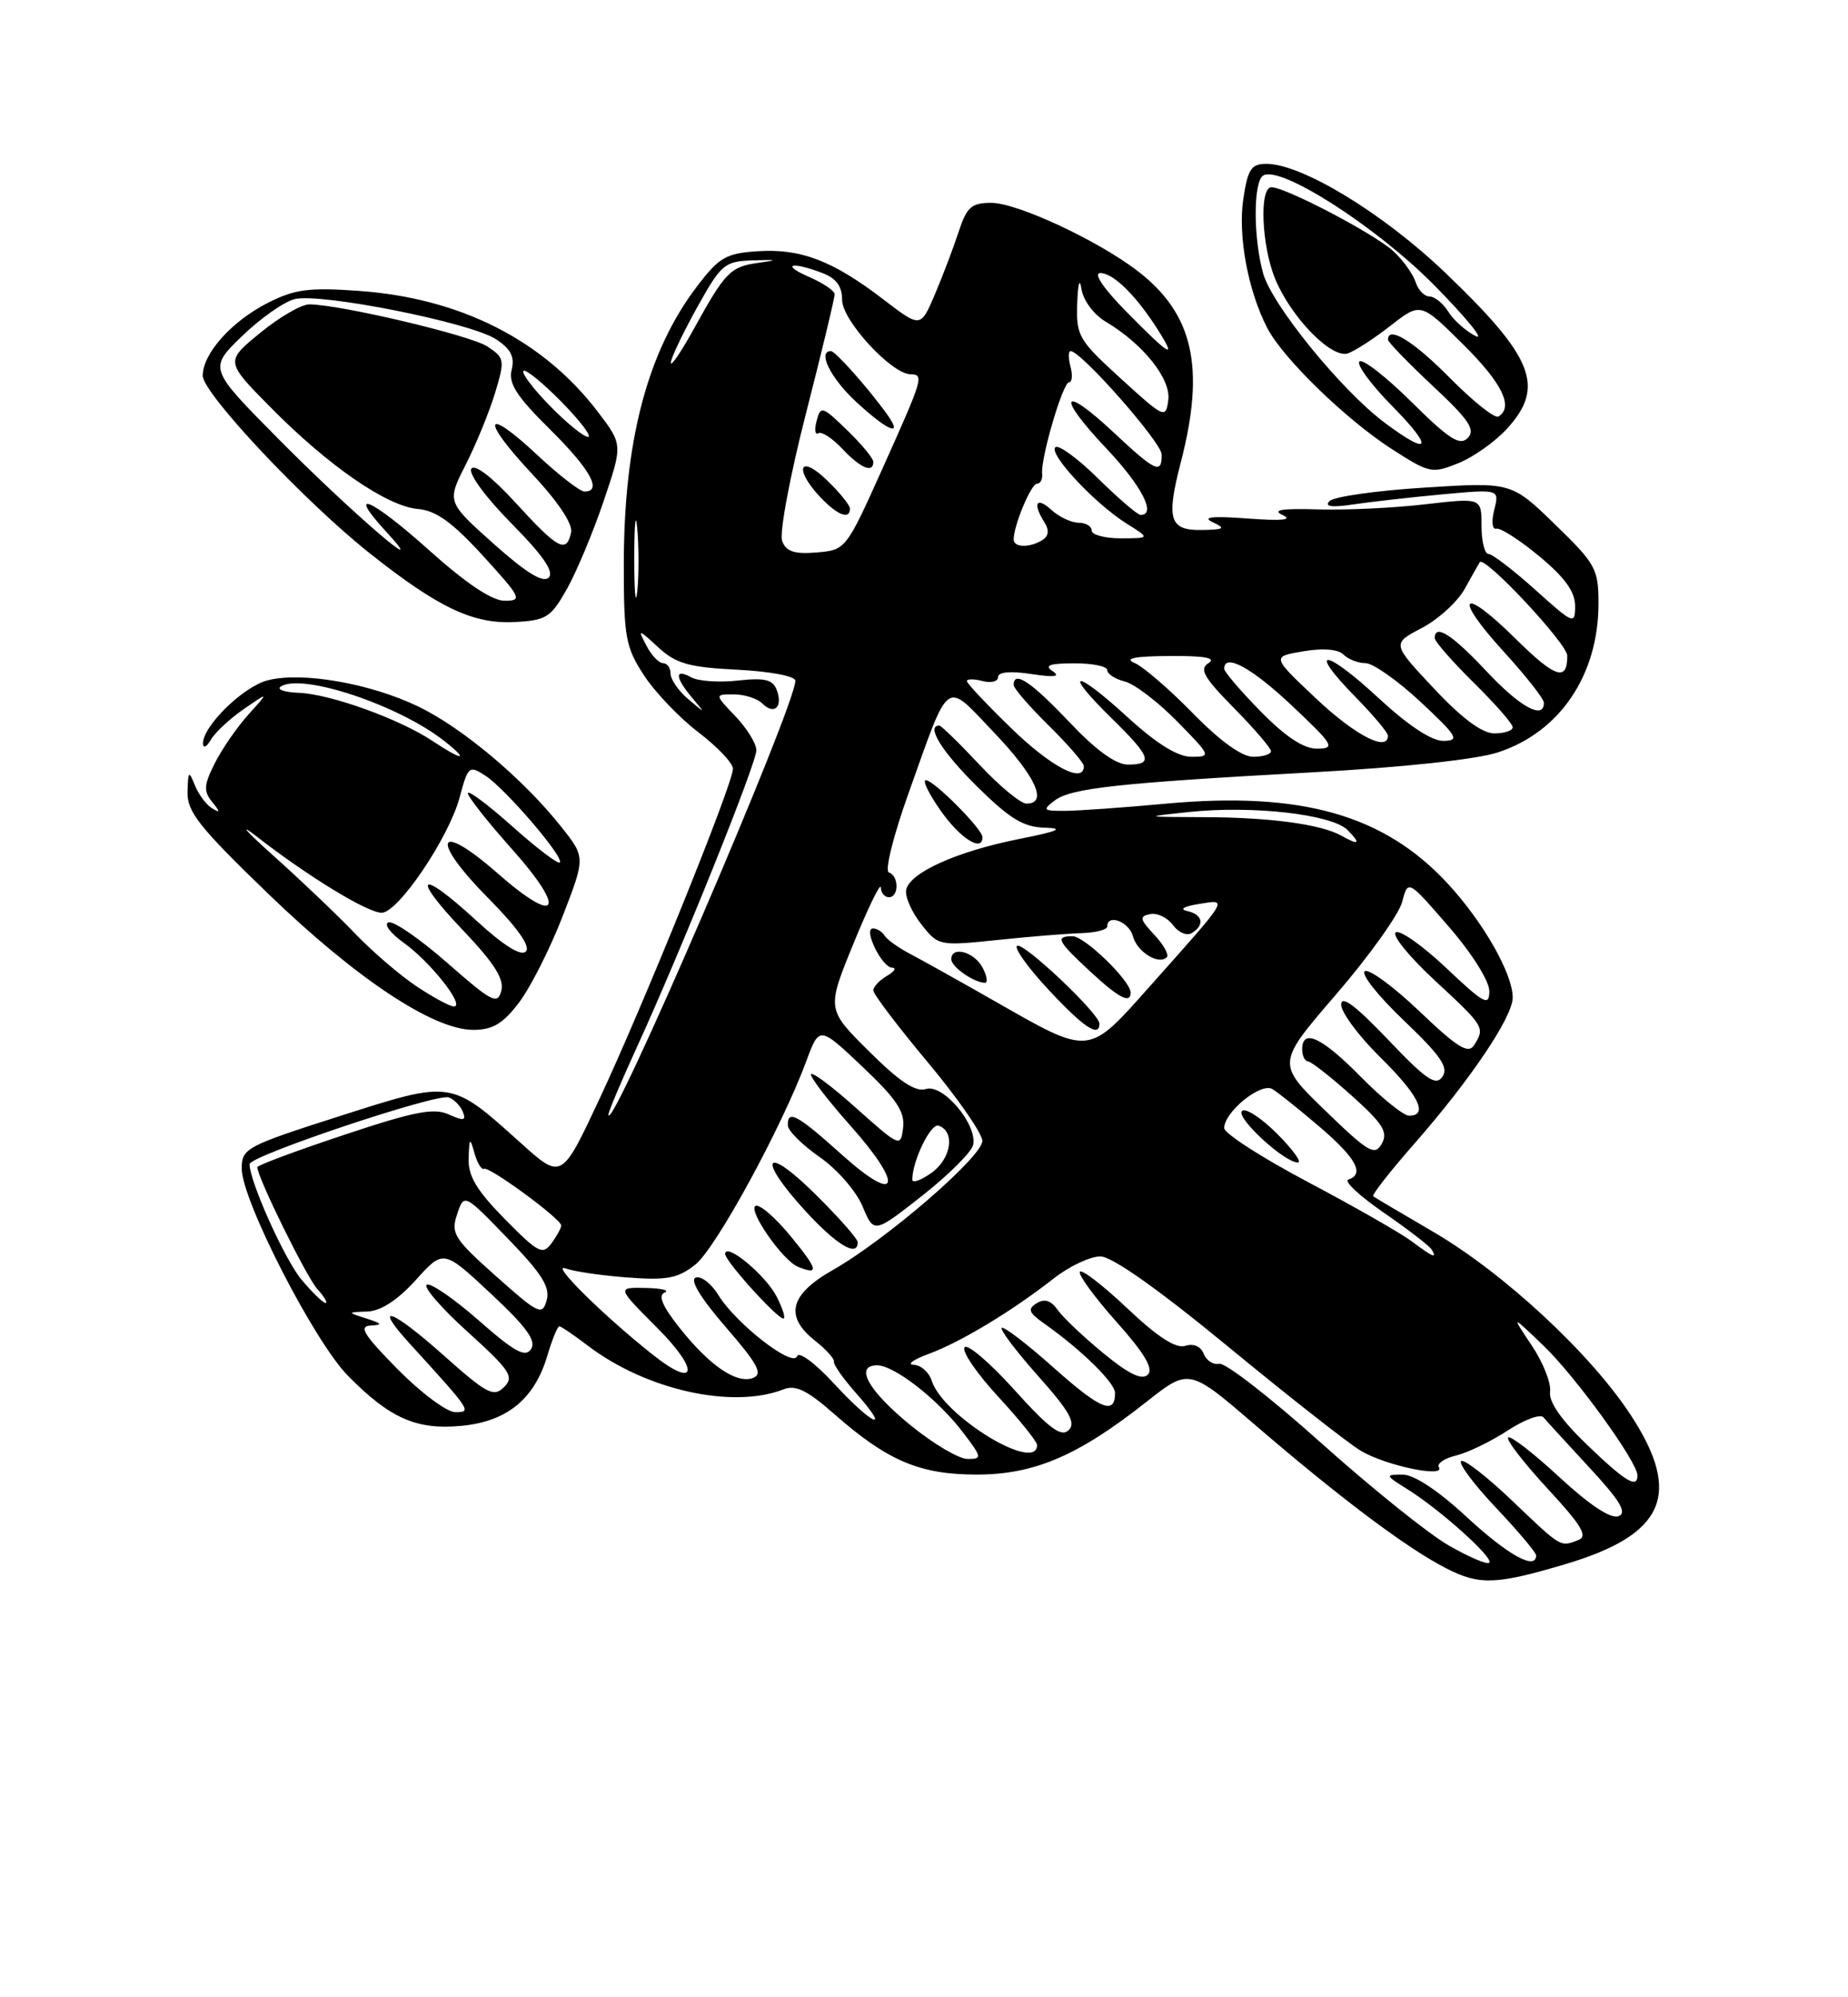 <?xml version="1.0" encoding="UTF-8" standalone="no"?>
<!DOCTYPE svg PUBLIC "-//W3C//DTD SVG 1.1//EN" "http://www.w3.org/Graphics/SVG/1.1/DTD/svg11.dtd" >
<svg xmlns="http://www.w3.org/2000/svg" xmlns:xlink="http://www.w3.org/1999/xlink" version="1.1" viewBox="0 0 237 256">
 <g >
 <path fill="currentColor"
d=" M 200.76 200.48 C 213.47 196.70 215.76 191.56 209.21 181.48 C 204.08 173.58 192.92 163.21 183.83 157.90 C 179.80 155.55 176.32 153.49 176.11 153.33 C 175.89 153.18 178.26 150.15 181.37 146.61 C 188.57 138.40 194.00 130.35 194.00 127.86 C 194.00 124.82 190.25 118.22 185.72 113.31 C 177.54 104.43 166.91 101.41 149.50 103.01 C 144.00 103.52 138.15 103.93 136.50 103.93 C 133.79 103.94 133.67 103.81 135.25 102.61 C 137.35 101.01 143.35 100.36 168.50 98.98 C 179.86 98.36 189.34 97.34 192.09 96.44 C 200.05 93.85 205.00 86.52 205.00 77.34 C 205.00 72.91 204.64 72.27 199.41 67.20 C 193.83 61.79 193.83 61.79 182.66 62.50 C 176.52 62.88 171.05 63.66 170.50 64.23 C 169.82 64.93 170.77 65.07 173.50 64.66 C 175.70 64.33 180.83 63.75 184.90 63.37 C 192.30 62.69 192.30 62.69 191.63 65.35 C 191.25 66.85 191.37 67.90 191.89 67.76 C 192.41 67.62 194.89 69.21 197.41 71.30 C 200.66 73.99 202.00 75.84 202.00 77.64 C 202.00 80.10 201.83 80.03 196.89 75.59 C 194.08 73.07 191.38 71.00 190.89 71.00 C 190.40 71.00 190.00 69.38 190.00 67.40 C 190.00 63.80 190.00 63.80 182.75 64.64 C 178.76 65.11 172.57 65.40 169.00 65.29 C 164.38 65.15 163.08 65.36 164.50 66.02 C 165.86 66.64 164.41 66.79 160.00 66.46 C 155.50 66.12 154.12 66.27 155.50 66.92 C 157.22 67.73 157.04 67.87 154.22 67.93 C 149.97 68.02 149.53 66.62 151.44 59.23 C 154.60 47.04 153.03 40.18 145.84 34.69 C 140.68 30.76 130.44 26.00 127.13 26.00 C 124.58 26.00 123.98 26.53 122.93 29.75 C 122.25 31.81 120.88 35.42 119.88 37.77 C 118.06 42.03 118.06 42.03 113.28 38.37 C 106.82 33.42 102.70 31.84 97.20 32.20 C 93.10 32.47 92.23 32.97 89.38 36.72 C 83.02 45.07 80.00 56.57 80.00 72.44 C 80.00 81.67 80.24 82.96 82.58 86.55 C 84.00 88.72 87.15 92.02 89.58 93.87 C 92.01 95.72 94.00 97.82 94.00 98.54 C 94.00 100.44 82.57 128.71 76.90 140.81 C 72.03 151.21 72.03 151.21 66.83 146.54 C 57.77 138.39 58.04 138.43 43.58 143.05 C 31.54 146.90 31.00 147.19 31.00 149.79 C 31.00 153.82 40.28 171.92 44.61 176.32 C 50.00 181.80 53.42 183.31 59.20 182.75 C 65.01 182.20 68.52 179.34 70.18 173.81 C 70.80 171.71 71.50 170.00 71.73 170.00 C 71.95 170.00 73.58 171.10 75.35 172.45 C 82.83 178.16 93.96 180.64 100.50 178.07 C 102.04 177.47 103.53 178.20 107.00 181.25 C 113.82 187.24 117.95 189.00 125.26 189.00 C 132.64 189.00 138.27 186.59 147.00 179.70 C 152.50 175.36 152.50 175.36 161.00 182.67 C 171.99 192.11 180.49 198.48 185.50 201.03 C 189.75 203.20 191.86 203.12 200.76 200.48 Z  M 66.54 128.53 C 68.00 126.62 70.52 121.65 72.14 117.48 C 75.08 109.89 75.08 109.89 72.00 106.00 C 67.17 99.90 59.36 93.32 53.69 90.58 C 47.53 87.59 38.72 86.06 34.32 87.20 C 31.17 88.01 25.97 93.11 26.03 95.33 C 26.05 95.97 26.51 95.74 27.05 94.80 C 27.59 93.87 29.49 92.11 31.27 90.88 C 34.50 88.66 34.50 88.66 31.86 91.58 C 30.41 93.19 28.47 95.99 27.55 97.82 C 26.15 100.59 26.09 101.41 27.19 102.76 C 28.27 104.10 28.27 104.25 27.18 103.59 C 26.45 103.15 25.47 101.83 24.99 100.65 C 24.21 98.71 24.12 98.80 24.05 101.50 C 23.98 104.04 25.57 106.04 34.34 114.50 C 45.65 125.42 55.56 132.00 60.68 132.00 C 63.18 132.00 64.49 131.22 66.54 128.53 Z  M 72.70 75.50 C 73.94 73.30 76.06 68.23 77.41 64.24 C 79.87 56.98 79.87 56.98 76.66 52.77 C 69.64 43.57 58.99 38.19 45.96 37.28 C 39.60 36.83 37.78 37.07 34.31 38.84 C 29.68 41.20 26.00 45.33 26.00 48.15 C 26.00 50.41 39.08 64.31 47.46 70.95 C 56.22 77.89 60.68 80.00 65.97 79.73 C 70.06 79.52 70.64 79.15 72.70 75.50 Z  M 193.25 54.97 C 198.20 49.57 196.71 45.81 185.28 34.89 C 177.35 27.32 166.95 21.00 162.40 21.00 C 160.47 21.00 160.02 21.68 159.45 25.51 C 158.74 30.22 160.05 37.26 162.52 42.04 C 164.52 45.91 172.60 53.76 178.50 57.56 C 183.29 60.65 183.65 60.73 187.00 59.38 C 188.93 58.61 191.74 56.62 193.25 54.97 Z  M 185.77 198.07 C 183.16 196.57 175.80 190.65 169.40 184.92 C 163.00 179.19 157.14 174.63 156.37 174.80 C 155.60 174.96 154.70 174.38 154.37 173.52 C 154.00 172.56 153.07 172.16 152.00 172.50 C 150.80 172.88 148.47 171.38 144.58 167.70 C 141.46 164.75 138.72 162.64 138.49 163.01 C 138.26 163.38 140.37 166.26 143.17 169.41 C 146.78 173.45 147.96 175.44 147.21 176.19 C 146.46 176.94 144.78 176.14 141.51 173.45 C 138.96 171.36 136.32 168.86 135.64 167.89 C 134.79 166.68 133.96 166.41 132.95 167.04 C 131.76 167.78 131.92 168.24 133.90 169.63 C 138.66 172.99 143.00 177.23 143.00 178.54 C 143.00 181.42 141.15 180.66 135.15 175.32 C 131.72 172.26 128.71 169.96 128.47 170.20 C 128.23 170.44 130.34 173.22 133.15 176.38 C 137.16 180.88 138.01 182.38 137.05 183.31 C 136.09 184.24 134.55 183.09 130.06 178.11 C 126.89 174.60 124.02 172.16 123.69 172.70 C 123.35 173.24 125.31 176.09 128.04 179.04 C 130.77 182.00 133.00 184.77 133.00 185.21 C 133.00 188.86 120.93 181.50 119.49 176.97 C 119.15 175.89 118.11 174.97 117.18 174.93 C 116.26 174.89 117.12 174.26 119.11 173.53 C 123.21 172.02 129.79 168.05 135.14 163.86 C 137.15 162.29 139.85 161.02 141.14 161.04 C 142.64 161.06 148.63 165.30 157.50 172.60 C 165.20 178.94 172.85 184.94 174.50 185.94 C 177.66 187.84 185.41 189.47 184.53 188.05 C 184.25 187.59 185.25 186.91 186.76 186.55 C 188.27 186.18 191.24 184.74 193.36 183.35 C 195.49 181.96 197.54 181.20 197.94 181.66 C 198.33 182.12 200.99 185.03 203.86 188.13 C 207.83 192.42 208.70 193.90 207.55 194.34 C 206.59 194.71 203.82 192.88 199.99 189.33 C 196.66 186.25 193.70 183.96 193.42 184.25 C 193.13 184.54 195.40 187.47 198.45 190.78 C 202.83 195.50 203.68 196.91 202.42 197.39 C 200.07 198.29 200.30 198.43 193.92 192.34 C 190.66 189.23 187.71 186.95 187.38 187.28 C 187.05 187.62 189.08 190.32 191.89 193.29 C 194.70 196.26 197.00 198.99 197.00 199.35 C 197.00 201.32 193.42 199.35 188.17 194.50 C 184.45 191.05 181.35 189.00 179.87 189.00 C 177.60 189.01 177.63 189.09 180.50 190.88 C 184.68 193.48 191.60 199.70 191.00 200.30 C 190.72 200.57 188.37 199.57 185.77 198.07 Z  M 203.50 185.15 C 200.23 182.01 198.60 179.67 198.79 178.38 C 198.95 177.29 197.90 174.63 196.44 172.45 C 193.80 168.50 193.80 168.50 197.97 172.50 C 202.07 176.44 210.00 187.38 210.00 189.11 C 210.00 190.85 208.43 189.89 203.50 185.15 Z  M 116.79 182.69 C 111.35 178.26 109.53 175.00 112.49 175.00 C 114.69 175.00 120.26 179.34 123.48 183.57 C 125.95 186.81 125.99 187.00 124.09 187.00 C 122.98 187.00 119.70 185.06 116.79 182.69 Z  M 106.94 177.32 C 104.54 174.71 102.44 173.17 102.22 173.83 C 101.71 175.36 94.36 169.64 92.12 165.98 C 91.23 164.52 89.93 163.52 89.23 163.75 C 88.42 164.02 89.83 166.35 93.07 170.09 C 97.18 174.83 97.87 176.11 96.59 176.61 C 94.47 177.42 91.00 175.05 87.12 170.15 C 84.94 167.40 84.36 166.02 85.24 165.67 C 85.93 165.39 84.83 165.12 82.80 165.08 C 79.10 165.00 79.10 165.00 84.27 170.18 C 89.77 175.68 89.38 178.12 83.72 173.64 C 77.44 168.67 70.53 161.85 72.50 162.57 C 73.60 162.97 77.20 163.50 80.50 163.74 C 85.51 164.12 86.94 163.85 89.16 162.10 C 91.79 160.02 100.20 144.63 103.41 136.00 C 105.08 131.50 105.08 131.50 110.61 136.73 C 114.97 140.85 116.07 142.50 115.82 144.54 C 115.51 147.07 115.41 147.03 109.75 141.98 C 106.59 139.15 104.00 137.24 104.00 137.72 C 104.00 138.20 106.28 141.16 109.07 144.29 C 115.99 152.05 115.27 154.55 108.00 148.03 C 102.25 142.86 100.97 142.17 101.04 144.25 C 101.06 144.94 102.89 146.75 105.10 148.29 C 107.33 149.83 109.79 152.65 110.61 154.60 C 112.08 158.12 112.08 158.12 118.29 153.24 C 121.71 150.55 124.64 147.62 124.81 146.72 C 125.32 144.08 120.93 138.89 118.76 139.58 C 117.42 140.00 115.39 138.67 111.46 134.76 C 106.01 129.36 106.01 129.36 109.46 120.93 C 111.36 116.29 112.93 113.06 112.96 113.75 C 112.98 114.44 113.45 115.00 114.00 115.00 C 115.30 115.00 115.30 112.27 114.00 111.83 C 113.44 111.65 114.54 107.20 116.53 101.63 C 121.89 86.64 121.10 87.20 127.50 93.91 C 132.84 99.51 134.43 103.00 131.64 103.00 C 130.89 103.00 128.17 100.75 125.60 98.00 C 123.02 95.25 120.71 93.00 120.46 93.00 C 118.72 93.00 120.79 96.35 125.28 100.78 C 129.51 104.96 131.25 106.02 134.03 106.09 C 136.58 106.16 135.69 106.55 130.68 107.54 C 122.67 109.14 116.62 111.87 116.21 114.07 C 116.05 114.93 116.92 116.90 118.14 118.45 C 120.33 121.24 120.42 121.26 127.93 120.48 C 132.09 120.04 136.96 119.65 138.75 119.60 C 140.54 119.54 142.00 119.16 142.00 118.75 C 142.00 117.08 144.80 118.14 145.29 119.99 C 145.81 122.00 148.60 123.73 149.64 122.69 C 149.95 122.38 149.23 121.09 148.04 119.82 C 146.16 117.81 146.09 117.45 147.51 117.16 C 148.41 116.98 149.72 117.61 150.42 118.56 C 151.12 119.52 152.21 119.99 152.85 119.59 C 154.54 118.55 154.25 117.20 152.25 116.77 C 151.22 116.54 151.82 116.17 153.73 115.87 C 157.53 115.26 157.79 114.83 147.56 126.31 C 139.45 135.42 139.94 135.37 127.50 128.28 C 123.10 125.77 118.27 123.08 116.77 122.29 C 115.27 121.51 113.78 120.45 113.46 119.94 C 113.14 119.42 112.47 119.00 111.96 119.00 C 110.66 119.00 113.09 123.99 114.41 124.03 C 115.01 124.05 114.71 124.52 113.75 125.08 C 112.79 125.64 112.00 126.48 112.00 126.95 C 112.00 127.42 115.14 131.56 118.98 136.15 C 122.82 140.74 125.97 145.28 125.98 146.23 C 126.00 148.24 113.65 158.90 106.76 162.81 C 101.26 165.94 100.58 168.73 104.55 171.86 C 105.95 172.97 107.03 174.16 106.95 174.53 C 106.86 174.89 108.15 176.72 109.81 178.59 C 114.41 183.79 111.86 182.66 106.94 177.32 Z  M 99.58 166.15 C 98.16 163.40 92.99 159.14 93.00 160.73 C 93.01 161.65 99.65 169.00 100.47 169.00 C 100.79 169.00 100.39 167.72 99.58 166.15 Z  M 101.45 158.51 C 99.43 156.04 97.37 154.27 96.88 154.57 C 95.92 155.17 100.39 161.57 102.32 162.36 C 105.09 163.49 104.93 162.75 101.45 158.51 Z  M 110.00 159.22 C 110.00 158.78 107.53 155.99 104.50 153.00 C 97.97 146.56 97.03 148.40 103.34 155.27 C 107.32 159.60 110.00 161.19 110.00 159.22 Z  M 141.00 131.21 C 141.00 129.91 131.09 120.57 130.42 121.24 C 130.08 121.59 131.93 124.15 134.54 126.93 C 138.99 131.70 141.00 133.03 141.00 131.21 Z  M 145.00 127.22 C 145.00 125.73 139.10 120.00 137.56 120.00 C 135.29 120.00 135.58 120.58 139.75 124.46 C 143.47 127.91 145.00 128.72 145.00 127.22 Z  M 126.00 124.00 C 124.91 121.97 122.00 121.21 122.00 122.95 C 122.00 123.91 124.84 125.91 126.29 125.97 C 126.72 125.99 126.59 125.10 126.00 124.00 Z  M 126.00 107.30 C 126.00 106.27 119.76 100.00 118.74 100.00 C 118.26 100.00 119.14 101.79 120.69 103.98 C 123.18 107.50 126.00 109.26 126.00 107.30 Z  M 51.00 175.50 C 46.65 171.09 45.96 169.98 47.53 169.90 C 49.12 169.82 49.02 169.65 47.00 169.00 C 44.50 168.20 44.50 168.20 47.13 168.10 C 48.85 168.03 51.00 166.63 53.32 164.07 C 56.87 160.13 56.87 160.13 62.96 165.82 C 67.50 170.05 68.81 171.86 68.11 172.91 C 67.37 174.04 66.00 173.29 61.38 169.23 C 58.19 166.43 55.19 164.38 54.73 164.67 C 54.26 164.96 56.63 167.69 60.01 170.74 C 65.45 175.67 65.97 176.46 64.64 177.79 C 63.31 179.12 62.44 178.66 56.86 173.69 C 50.16 167.72 47.69 166.90 52.59 172.26 C 60.46 180.89 60.53 181.00 58.39 181.00 C 57.31 181.00 53.99 178.53 51.00 175.50 Z  M 63.61 163.57 C 58.23 158.78 57.80 158.10 58.62 155.64 C 59.52 152.95 59.52 152.95 65.11 158.73 C 69.48 163.23 70.58 164.97 70.11 166.66 C 69.54 168.66 69.09 168.45 63.61 163.57 Z  M 38.67 164.02 C 36.52 161.46 31.99 151.39 32.01 149.21 C 32.02 148.14 56.08 140.09 57.56 140.66 C 58.27 140.93 59.08 141.78 59.37 142.53 C 59.80 143.64 59.44 143.70 57.55 142.84 C 55.64 141.97 53.12 142.46 44.10 145.47 C 37.99 147.50 33.00 149.36 33.00 149.60 C 33.00 150.89 39.30 163.67 40.68 165.20 C 41.58 166.19 42.06 167.00 41.74 167.00 C 41.43 167.00 40.05 165.66 38.67 164.02 Z  M 64.74 156.25 C 61.12 152.57 60.02 150.73 60.10 148.47 C 60.19 145.80 60.27 145.73 60.85 147.81 C 61.21 149.08 61.76 149.98 62.08 149.81 C 62.73 149.46 71.92 156.20 71.97 157.06 C 71.99 157.37 71.43 158.39 70.74 159.34 C 69.60 160.90 69.04 160.61 64.74 156.25 Z  M 181.00 159.07 C 179.62 158.04 173.66 154.64 167.75 151.51 C 161.84 148.39 157.00 145.27 157.00 144.59 C 157.00 142.52 161.71 138.70 163.18 139.59 C 163.90 140.02 166.64 142.21 169.25 144.44 C 173.93 148.44 175.04 150.49 172.92 151.19 C 172.32 151.39 174.36 153.29 177.45 155.42 C 180.53 157.54 183.30 159.67 183.59 160.14 C 184.36 161.39 183.80 161.16 181.00 159.07 Z  M 163.77 145.30 C 161.73 143.26 159.71 141.96 159.28 142.40 C 158.46 143.24 164.70 149.00 166.45 149.00 C 167.01 149.00 165.80 147.34 163.77 145.30 Z  M 117.00 151.20 C 117.00 148.80 119.36 143.95 120.36 144.28 C 122.52 144.99 122.01 148.48 119.50 150.30 C 118.12 151.28 117.00 151.69 117.00 151.20 Z  M 169.96 142.35 C 163.71 136.31 163.71 136.31 171.39 127.41 C 175.61 122.51 179.40 117.20 179.82 115.61 C 180.57 112.73 180.57 112.73 185.78 118.75 C 188.76 122.18 191.00 125.74 191.00 127.03 C 191.00 129.02 190.34 128.67 185.50 124.09 C 182.47 121.23 179.55 119.16 179.00 119.50 C 178.46 119.84 180.71 122.61 184.00 125.66 C 190.39 131.57 190.47 131.71 189.05 133.96 C 188.30 135.13 186.92 134.28 182.07 129.65 C 178.74 126.47 175.57 124.15 175.03 124.48 C 174.49 124.82 176.74 127.66 180.04 130.80 C 184.76 135.30 185.81 136.82 184.99 138.00 C 184.14 139.24 182.91 138.40 177.98 133.22 C 173.84 128.88 172.00 127.51 172.00 128.76 C 172.00 129.76 174.25 132.79 177.00 135.50 C 181.93 140.35 183.24 143.00 180.71 143.00 C 180.00 143.00 177.21 140.75 174.50 138.00 C 169.52 132.94 167.00 131.77 167.00 134.50 C 167.00 135.32 167.34 136.02 167.75 136.04 C 168.16 136.07 170.69 138.05 173.36 140.44 C 177.36 144.03 178.04 145.11 177.21 146.59 C 176.31 148.19 175.52 147.73 169.96 142.35 Z  M 78.03 142.87 C 78.01 142.53 79.62 138.71 81.61 134.37 C 87.30 121.96 97.00 97.87 97.00 96.16 C 97.00 95.31 95.79 93.35 94.31 91.80 C 91.63 89.00 91.63 89.00 94.11 89.00 C 95.48 89.00 97.13 89.53 97.78 90.18 C 99.30 91.70 100.44 90.59 99.61 88.42 C 99.10 87.09 98.05 86.85 94.61 87.23 C 92.22 87.50 89.53 87.31 88.63 86.81 C 86.50 85.62 86.55 86.81 88.75 89.42 C 90.50 91.50 90.50 91.50 88.25 89.60 C 87.01 88.55 86.00 87.08 86.00 86.35 C 86.00 85.61 85.57 85.00 85.04 85.00 C 84.50 85.00 83.54 83.99 82.90 82.75 C 81.77 80.59 81.83 80.59 84.43 82.98 C 86.69 85.06 88.34 85.53 94.56 85.84 C 98.82 86.06 102.00 86.66 102.00 87.26 C 102.00 90.51 78.17 145.79 78.03 142.87 Z  M 172.00 107.10 C 169.42 105.65 162.82 104.76 154.50 104.74 C 146.58 104.71 146.56 104.70 152.47 104.08 C 160.58 103.21 170.80 104.37 172.81 106.38 C 174.58 108.16 174.31 108.40 172.00 107.10 Z  M 129.75 93.40 C 126.59 90.33 124.00 87.59 124.00 87.30 C 124.00 87.01 124.90 87.00 126.00 87.29 C 127.10 87.58 128.00 87.35 128.00 86.78 C 128.00 86.13 129.58 85.98 132.25 86.39 C 135.23 86.84 136.05 86.73 135.00 86.03 C 133.88 85.28 134.58 85.03 137.75 85.02 C 140.09 85.01 142.00 85.40 142.00 85.89 C 142.00 86.38 143.01 87.04 144.25 87.35 C 145.49 87.66 148.51 89.96 150.96 92.46 C 155.32 96.90 155.36 97.00 152.79 97.00 C 151.02 97.00 148.32 95.32 144.55 91.87 C 137.79 85.69 136.19 85.81 142.52 92.02 C 147.62 97.02 147.97 98.00 144.65 98.00 C 143.09 98.00 140.53 96.14 137.09 92.50 C 132.24 87.38 130.00 85.89 130.00 87.79 C 130.00 88.23 132.03 90.57 134.50 93.00 C 136.97 95.43 139.00 97.77 139.00 98.21 C 139.00 100.49 134.85 98.33 129.75 93.40 Z  M 152.97 91.41 C 149.96 88.33 146.60 85.44 145.50 84.97 C 144.12 84.39 145.52 84.11 150.00 84.08 C 154.47 84.05 156.03 84.33 155.00 84.98 C 153.77 85.76 154.35 86.79 158.25 90.75 C 160.86 93.40 163.00 95.89 163.00 96.28 C 163.00 96.68 161.97 97.00 160.72 97.00 C 159.26 97.00 156.45 94.97 152.97 91.41 Z  M 161.71 91.22 C 159.12 88.58 157.00 86.11 157.00 85.72 C 157.00 83.66 160.54 85.59 165.70 90.46 C 171.03 95.48 171.29 95.93 168.96 95.96 C 167.23 95.99 164.93 94.49 161.71 91.22 Z  M 168.79 89.54 C 163.08 84.16 163.08 84.16 167.14 83.48 C 169.66 83.05 171.61 83.21 172.30 83.90 C 172.90 84.50 174.18 85.00 175.13 85.00 C 176.08 85.00 179.25 87.23 182.18 89.96 C 186.91 94.38 187.24 94.93 185.13 94.96 C 183.62 94.99 180.62 93.01 176.77 89.45 C 169.86 83.05 167.56 82.94 173.81 89.31 C 176.12 91.66 178.00 93.90 178.00 94.29 C 178.00 96.43 173.81 94.27 168.79 89.54 Z  M 183.90 88.25 C 178.50 82.50 178.50 82.50 182.33 80.50 C 184.43 79.40 186.91 77.15 187.83 75.50 C 188.75 73.85 189.62 72.30 189.77 72.06 C 190.35 71.13 201.00 82.51 201.00 84.05 C 201.00 87.41 199.46 86.90 194.33 81.83 C 187.40 74.99 186.27 76.32 192.87 83.55 C 195.69 86.63 198.00 89.57 198.00 90.08 C 198.00 92.32 194.91 90.61 190.60 86.00 C 186.24 81.34 184.00 79.91 184.00 81.79 C 184.00 82.22 186.25 84.79 189.00 87.50 C 191.75 90.21 194.00 92.78 194.00 93.21 C 194.00 93.65 192.94 94.00 191.65 94.00 C 190.08 94.00 187.50 92.09 183.90 88.25 Z  M 81.34 71.50 C 81.35 67.10 81.52 65.42 81.73 67.78 C 81.94 70.13 81.94 73.73 81.73 75.78 C 81.51 77.82 81.34 75.90 81.34 71.50 Z  M 100.31 69.35 C 99.93 68.38 101.30 61.04 103.35 53.04 C 105.40 45.04 107.06 38.14 107.04 37.70 C 107.02 37.26 105.54 36.27 103.75 35.49 C 100.09 33.90 101.48 33.47 105.43 34.98 C 107.25 35.66 108.00 36.69 108.00 38.46 C 108.00 41.06 114.32 47.92 116.75 47.97 C 118.53 48.01 118.43 48.35 113.20 60.00 C 108.51 70.44 108.46 70.50 104.73 70.81 C 101.88 71.05 100.82 70.70 100.31 69.35 Z  M 109.00 65.19 C 109.00 64.74 107.65 63.08 106.00 61.50 C 102.53 58.17 101.80 60.09 105.17 63.69 C 107.38 66.03 109.00 66.67 109.00 65.19 Z  M 112.00 59.20 C 112.00 58.75 110.49 56.92 108.63 55.13 C 105.46 52.05 105.24 51.98 104.73 53.94 C 104.43 55.07 104.53 55.79 104.95 55.53 C 105.37 55.27 106.75 56.17 108.03 57.53 C 110.36 60.01 112.00 60.70 112.00 59.20 Z  M 113.81 53.17 C 111.45 49.86 107.14 45.00 106.56 45.00 C 104.81 45.00 106.50 48.44 109.75 51.46 C 113.81 55.23 115.91 56.12 113.81 53.17 Z  M 130.00 69.15 C 130.00 67.35 132.23 62.00 132.99 62.00 C 133.42 62.00 133.72 61.44 133.65 60.75 C 133.44 58.75 136.31 49.00 137.10 49.00 C 137.49 49.00 137.58 48.10 137.29 47.00 C 137.00 45.90 137.01 45.00 137.30 45.00 C 138.65 45.00 148.96 56.70 148.98 58.25 C 149.01 60.84 148.21 60.47 142.79 55.40 C 136.12 49.17 135.43 50.65 141.84 57.43 C 146.42 62.26 148.35 66.00 146.28 66.00 C 145.89 66.00 143.43 63.89 140.81 61.31 C 138.19 58.73 135.73 56.94 135.34 57.33 C 134.47 58.20 140.44 64.58 144.50 67.12 C 147.50 68.99 147.50 68.99 143.75 69.00 C 141.69 69.00 140.00 68.55 140.00 68.00 C 140.00 67.45 139.25 67.00 138.33 67.00 C 137.41 67.00 135.83 66.26 134.83 65.35 C 132.89 63.59 132.40 64.51 133.96 66.97 C 134.58 67.95 134.49 68.71 133.70 69.21 C 132.09 70.23 130.00 70.20 130.00 69.15 Z  M 143.75 48.53 C 138.32 43.59 138.01 43.05 138.15 38.90 C 138.24 36.30 138.46 35.55 138.70 37.06 C 138.92 38.50 140.28 40.33 141.80 41.23 C 146.61 44.09 150.18 48.56 149.83 51.27 C 149.51 53.70 149.32 53.61 143.75 48.53 Z  M 86.03 46.50 C 86.03 45.95 87.52 42.80 89.35 39.50 C 92.51 33.82 92.90 33.49 96.59 33.37 C 99.71 33.27 99.86 33.33 97.32 33.68 C 93.66 34.18 93.02 34.84 89.00 42.13 C 87.37 45.08 86.03 47.05 86.03 46.50 Z  M 144.50 40.00 C 141.51 36.97 140.18 35.00 141.11 35.00 C 142.78 35.00 145.71 37.88 148.48 42.25 C 150.98 46.18 150.10 45.68 144.50 40.00 Z  M 53.39 126.40 C 51.25 124.97 47.70 121.92 45.50 119.62 C 43.30 117.32 38.58 112.82 35.00 109.62 C 31.42 106.41 30.52 105.36 33.00 107.28 C 39.58 112.39 47.16 117.00 48.95 116.99 C 51.07 116.97 57.54 107.41 58.94 102.23 C 60.03 98.16 60.16 98.06 62.29 99.45 C 64.88 101.16 72.40 109.93 71.79 110.55 C 71.55 110.78 68.81 108.69 65.68 105.90 C 62.56 103.12 60.00 101.21 60.00 101.67 C 60.01 102.13 62.54 105.34 65.64 108.81 C 72.75 116.78 71.60 118.76 63.82 111.94 C 56.00 105.08 55.07 107.49 62.59 115.09 C 66.38 118.92 68.08 121.32 67.44 121.96 C 66.81 122.59 64.57 121.19 61.04 117.95 C 53.74 111.23 52.59 112.12 59.38 119.24 C 63.39 123.45 64.68 125.49 64.29 126.99 C 63.81 128.82 63.10 128.45 57.38 123.43 C 53.87 120.35 50.47 118.01 49.83 118.22 C 49.18 118.44 50.06 119.62 51.79 120.85 C 55.20 123.28 59.71 129.00 58.21 129.00 C 57.70 129.00 55.53 127.83 53.39 126.40 Z  M 55.50 94.99 C 51.26 92.16 42.35 88.95 38.32 88.80 C 36.45 88.73 35.42 88.36 36.03 87.98 C 38.81 86.26 51.18 90.40 57.00 94.99 C 60.25 97.55 59.34 97.55 55.50 94.99 Z  M 54.98 70.48 C 47.57 63.84 44.27 62.44 49.57 68.20 C 55.70 74.85 44.85 65.50 35.63 56.18 C 26.77 47.23 26.77 47.23 31.02 43.10 C 33.36 40.83 36.40 38.69 37.78 38.34 C 41.09 37.51 60.35 41.34 63.61 43.48 C 65.51 44.73 66.03 45.74 65.62 47.39 C 65.18 49.14 66.24 50.79 70.53 55.03 C 75.70 60.14 77.29 63.00 74.96 63.00 C 74.38 63.00 71.68 60.91 68.94 58.35 C 62.09 51.94 61.56 53.61 68.20 60.70 C 71.57 64.30 73.48 67.16 73.24 68.25 C 72.64 70.97 71.58 70.41 66.17 64.49 C 63.08 61.12 60.86 59.41 60.44 60.09 C 60.06 60.71 62.31 63.78 65.59 67.09 C 69.64 71.18 71.10 73.30 70.37 74.03 C 69.65 74.75 67.49 73.43 63.31 69.70 C 57.30 64.33 57.30 64.33 59.74 59.53 C 61.08 56.89 62.77 52.75 63.50 50.33 C 64.77 46.12 64.72 45.87 62.49 44.40 C 60.30 42.97 43.67 39.04 39.67 39.01 C 38.66 39.01 35.82 40.65 33.36 42.67 C 28.89 46.33 28.89 46.33 34.70 52.21 C 42.11 59.72 49.65 64.91 53.60 65.24 C 55.92 65.44 58.00 66.93 61.95 71.25 C 66.85 76.62 67.04 77.00 64.72 77.00 C 63.09 77.00 59.79 74.79 54.98 70.48 Z  M 70.52 52.02 C 68.38 49.83 66.85 47.81 67.13 47.54 C 67.40 47.27 69.60 49.06 72.02 51.52 C 74.44 53.98 75.96 56.00 75.41 56.00 C 74.86 56.00 72.66 54.21 70.52 52.02 Z  M 177.59 54.19 C 172.05 50.06 163.12 39.09 161.99 35.03 C 160.72 30.45 160.72 23.29 162.00 22.50 C 164.19 21.14 176.59 29.10 184.00 36.62 C 188.12 40.81 190.48 43.71 189.23 43.07 C 187.98 42.43 186.41 41.03 185.74 39.95 C 185.07 38.88 183.98 38.00 183.33 38.00 C 182.67 38.00 181.87 37.17 181.55 36.16 C 181.23 35.15 179.96 33.38 178.73 32.23 C 176.40 30.04 164.89 24.00 163.06 24.00 C 161.47 24.00 161.79 31.55 163.55 35.78 C 165.62 40.75 170.78 46.00 172.87 45.29 C 173.77 44.98 176.23 43.39 178.34 41.74 C 182.19 38.75 182.19 38.75 187.59 44.09 C 192.63 49.07 194.16 52.17 192.17 53.39 C 191.71 53.68 188.92 51.45 185.95 48.45 C 181.29 43.73 178.00 41.70 178.00 43.54 C 178.00 43.84 180.59 46.51 183.75 49.47 C 188.40 53.81 189.26 55.09 188.24 56.13 C 187.22 57.18 185.85 56.30 181.02 51.52 C 177.74 48.27 174.73 45.94 174.34 46.33 C 173.94 46.72 175.83 49.29 178.52 52.02 C 183.92 57.50 183.46 58.57 177.59 54.19 Z "/>
</g>
</svg>